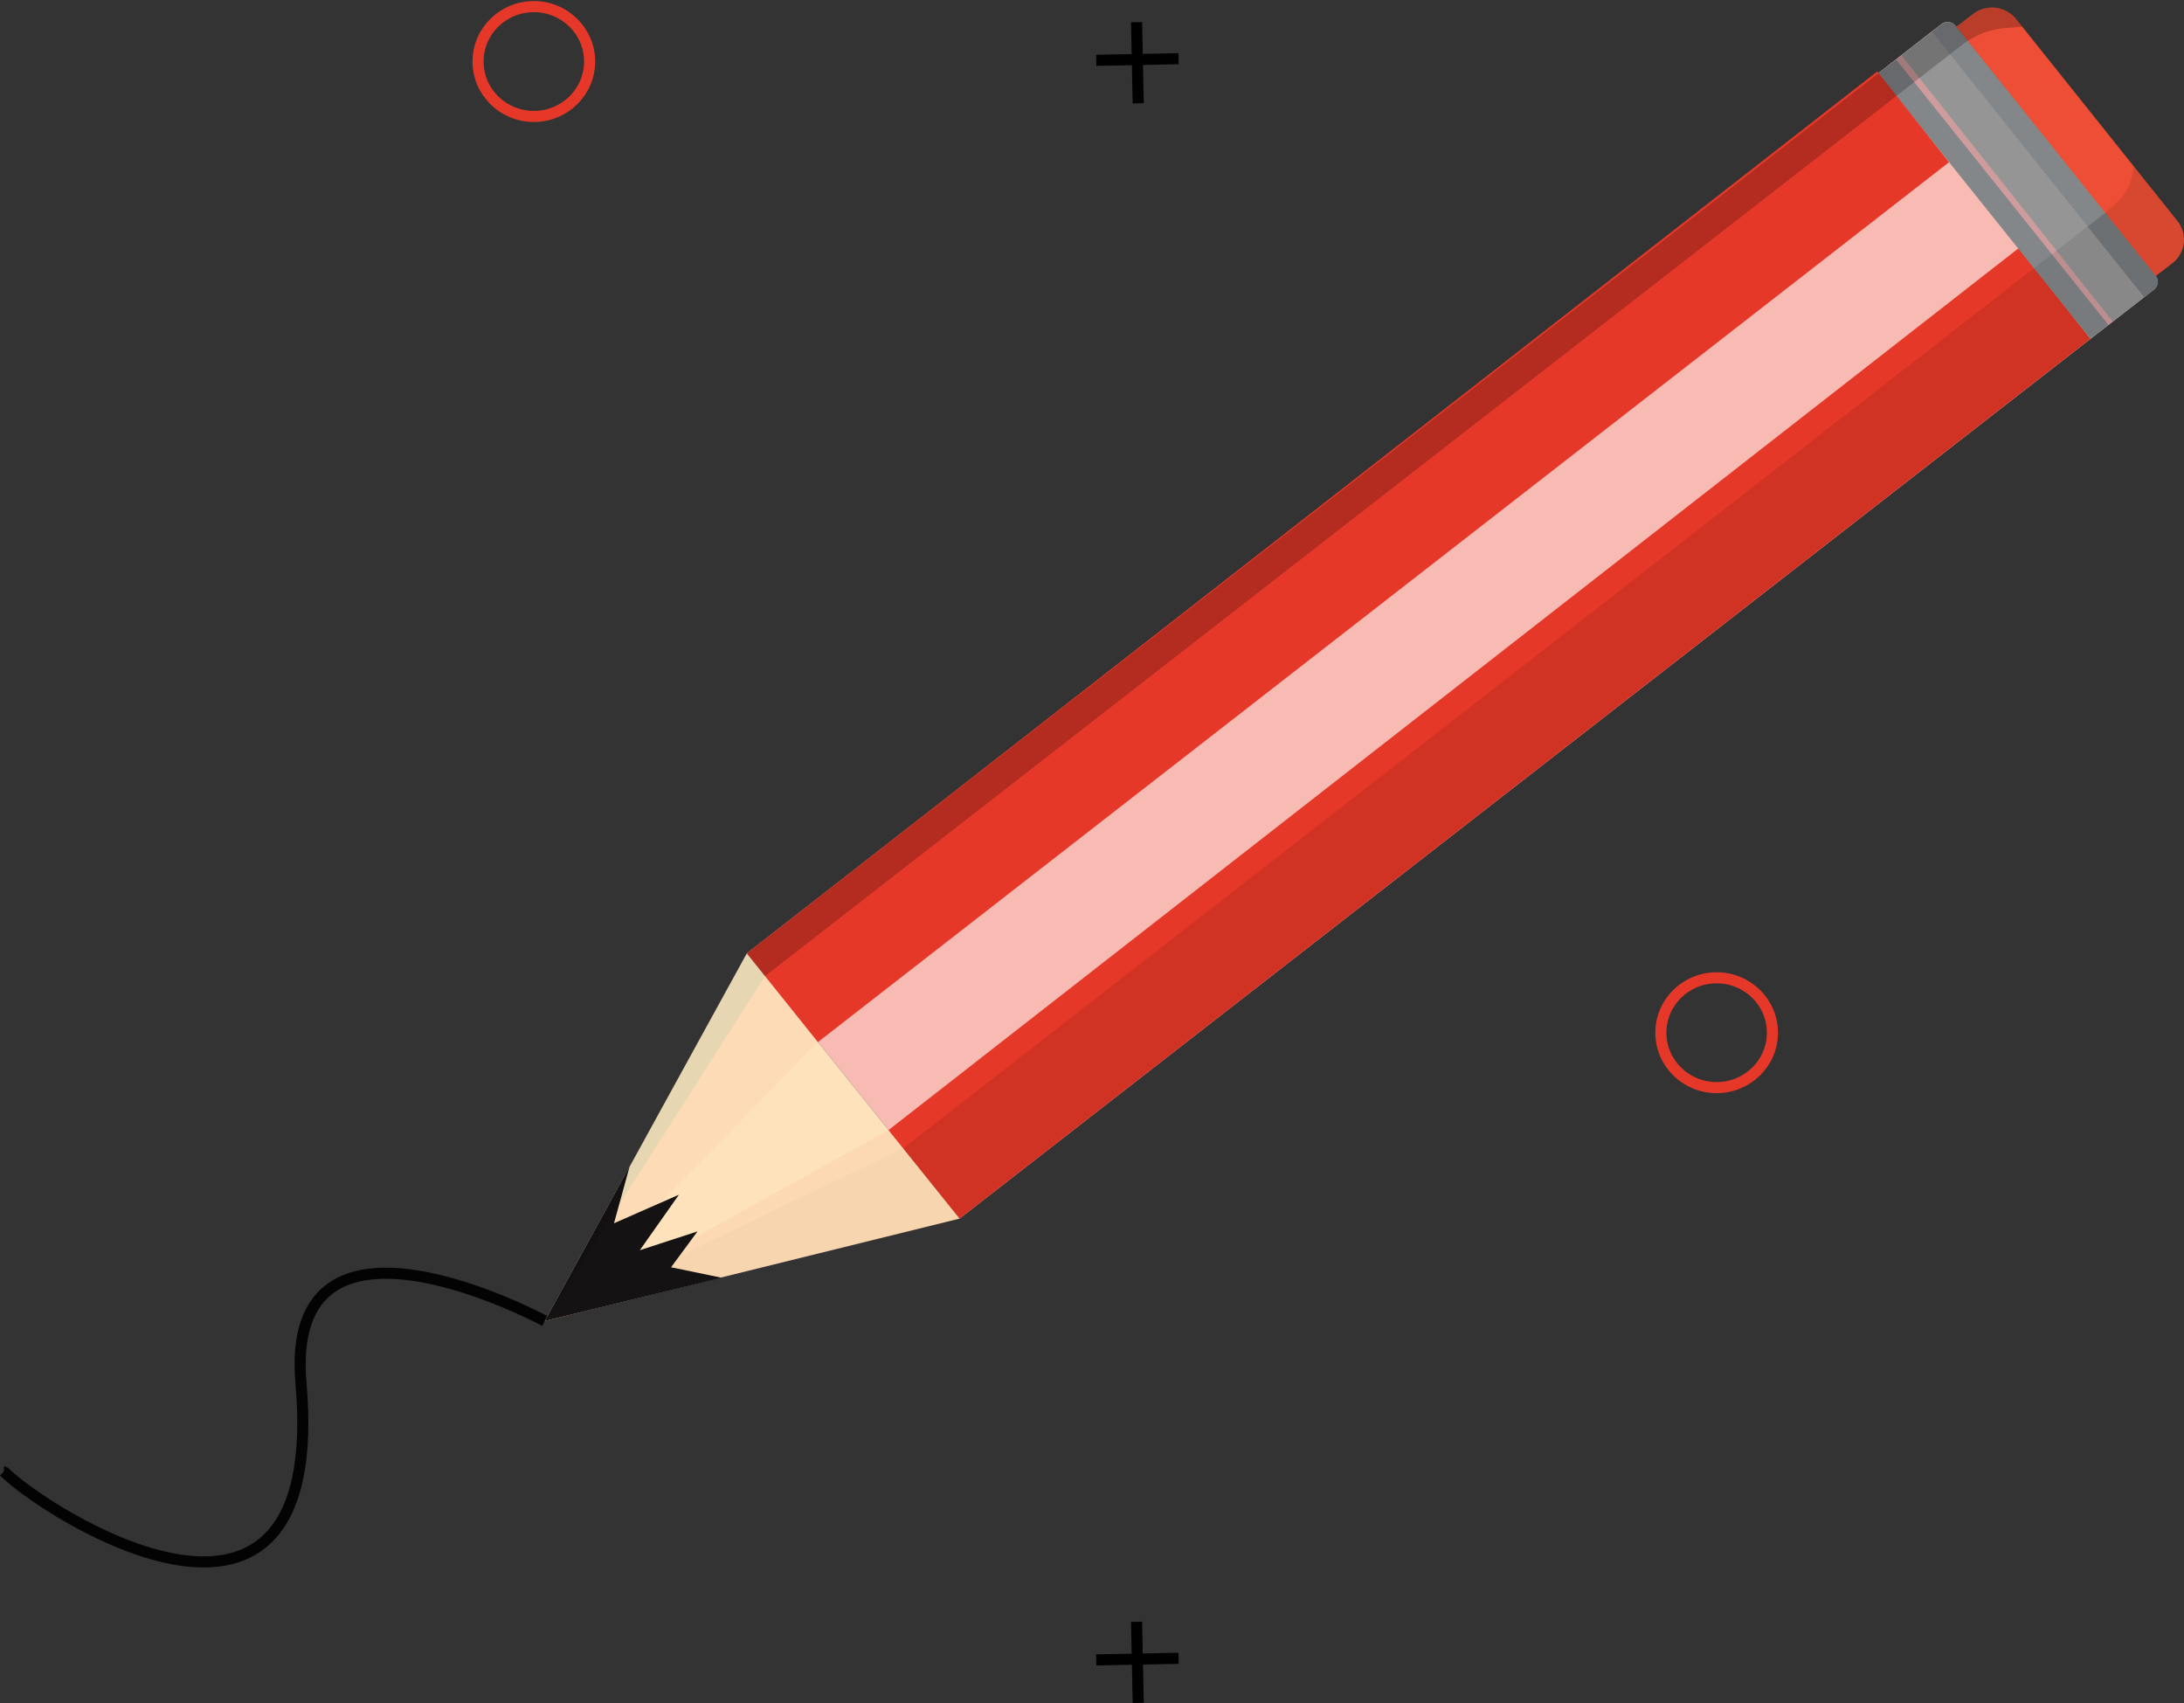 <svg id="Layer_1" data-name="Layer 1" xmlns="http://www.w3.org/2000/svg" viewBox="0 0 590.35 460.23"><rect x="0" y="0" width="590.35" height="460.23" fill="#333333" stroke="none"/><defs><style>.cls-1,.cls-2,.cls-3,.cls-6{fill:none;}.cls-2{stroke:#e53828;}.cls-2,.cls-3,.cls-6{stroke-width:3px;}.cls-3{stroke:#000;}.cls-14,.cls-16,.cls-17,.cls-4,.cls-9{fill:#e53828;}.cls-4{opacity:0.05;}.cls-11,.cls-14,.cls-15,.cls-16,.cls-17,.cls-19,.cls-4{isolation:isolate;}.cls-5{fill:#f8bbb4;}.cls-6{stroke:#030303;stroke-linejoin:bevel;}.cls-7{fill:#ffedc5;}.cls-8{fill:#ed4e35;}.cls-10{fill:#84878a;}.cls-11{opacity:0.09;}.cls-12{fill:#cf9c9d;}.cls-13{fill:#959596;}.cls-14{opacity:0.11;}.cls-15{opacity:0.22;}.cls-16{opacity:0.06;}.cls-17,.cls-19{opacity:0.1;}.cls-18{fill:#141212;}.cls-20{opacity:0.02;}</style></defs><title>pencil2</title><g id="Group_22" data-name="Group 22"><g id="Ellipse_14" data-name="Ellipse 14"><ellipse id="Ellipse_16" data-name="Ellipse 16" class="cls-1" cx="464.02" cy="279.09" rx="16.89" ry="16.63"/><ellipse id="Ellipse_17" data-name="Ellipse 17" class="cls-2" cx="464.02" cy="279.09" rx="15.08" ry="14.84"/></g><g id="Ellipse_15" data-name="Ellipse 15"><ellipse id="Ellipse_18" data-name="Ellipse 18" class="cls-1" cx="144.3" cy="16.63" rx="16.89" ry="16.63"/><ellipse id="Ellipse_19" data-name="Ellipse 19" class="cls-2" cx="144.3" cy="16.63" rx="15.08" ry="14.84"/></g><line id="Line_1" data-name="Line 1" class="cls-3" x1="307.22" y1="6" x2="307.67" y2="27.91"/><line id="Line_2" data-name="Line 2" class="cls-3" x1="318.58" y1="15.86" x2="296.32" y2="16.3"/><line id="Line_3" data-name="Line 3" class="cls-3" x1="307.22" y1="438.29" x2="307.67" y2="460.2"/><line id="Line_4" data-name="Line 4" class="cls-3" x1="318.58" y1="448.15" x2="296.32" y2="448.59"/><path id="Path_298" data-name="Path 298" class="cls-4" d="M213.74,300.39,154.2,393.6l54.61-99.35Z" transform="translate(-6.94 -36.6)"/><g id="Group_13" data-name="Group 13"><path id="Rectangle_54" data-name="Rectangle 54" class="cls-5" d="M266.34,365.92l-57.53-71.67L531.7,43.13a2.65,2.65,0,0,1,3.7.42h0l54.09,67.38a2.84,2.84,0,0,1-.43,4l0,0h0Z" transform="translate(-6.94 -36.6)"/><g id="Group_12" data-name="Group 12"><path id="Path_259-2" data-name="Path 259-2" class="cls-6" d="M154.21,393.6s-70.7-38.19-65.91,16.79c7.33,84.12-68.94,35.25-80.3,23.9H8" transform="translate(-6.94 -36.6)"/></g><path id="Path_295" data-name="Path 295" class="cls-7" d="M208.81,294.25l-54.6,99.35,112.13-27.68Z" transform="translate(-6.94 -36.6)"/><g id="Rectangle_55" data-name="Rectangle 55"><path id="Path_289" data-name="Path 289" class="cls-8" d="M589.6,111.23,535.75,43.87l4.57-3.51a8.35,8.35,0,0,1,11.58,1.37L595.5,96.3a8.06,8.06,0,0,1-1.23,11.33l-.14.11,0,0Z" transform="translate(-6.94 -36.6)"/></g><path id="Path_297" data-name="Path 297" class="cls-9" d="M266.34,365.92,247.11,342,552.67,103.62,572,128.17Z" transform="translate(-6.94 -36.6)"/><path id="Path_290" data-name="Path 290" class="cls-10" d="M586.46,117l2.77-2.15a2.57,2.57,0,0,0,.47-3.61l0,0L535.49,43.5a2.68,2.68,0,0,0-3.71-.43L529,45.22Z" transform="translate(-6.94 -36.6)"/><path id="Path_293" data-name="Path 293" class="cls-11" d="M586.46,117l-12.15-15.16c-1.65-2.06-5.06-2.17-3-3.89L577,93.25c2.56-2.2,4.67-4.25,5.81-7.39a20.39,20.39,0,0,0,.81-4.45l-.3-.37S595.18,95.82,595.5,96.3a6.85,6.85,0,0,1,1.58,3.24,7.85,7.85,0,0,1-.21,4.35c-.39,1.93-3.18,4.2-3.18,4.2l-4.08,3.14a2.31,2.31,0,0,1,.32,2.69,3.44,3.44,0,0,1-1.42,1.43" transform="translate(-6.94 -36.6)"/><path id="Path_294" data-name="Path 294" class="cls-12" d="M578.12,123.41l-57.2-71.9-3.59,2.79,57.19,71.94Z" transform="translate(-6.94 -36.6)"/><path id="Path_295-2" data-name="Path 295-2" class="cls-10" d="M576.87,124.41,519.45,52.66l-4.86,3.78L572,128.17" transform="translate(-6.94 -36.6)"/><path id="Path_296" data-name="Path 296" class="cls-13" d="M586.46,117,529.14,45.1l-8.28,6.43,57.19,72Z" transform="translate(-6.94 -36.6)"/><path id="Path_299" data-name="Path 299" class="cls-14" d="M154.2,393.6,247.11,342l19.23,23.95L154.2,393.6" transform="translate(-6.94 -36.6)"/><path id="Path_297-2" data-name="Path 297-2" class="cls-9" d="M228.05,318.21l-19.23-24L514.38,55.9l19.38,24.55Z" transform="translate(-6.94 -36.6)"/><path id="Path_297-3" data-name="Path 297-3" class="cls-15" d="M553.57,43.81l-4.66.39a21.83,21.83,0,0,0-11.57,4.5L213.74,300.39l-4.93-6.14,86.67-67.4,47.79-37.18,82.34-64,30.92-24,37.4-29.09,24.18-18.81,12.87-10s.55-.43,1.19-.85a2.48,2.48,0,0,1,1.73-.26,2.72,2.72,0,0,1,1.68,1.1l.18.2,2.58-2,1.57-1.2A9.31,9.31,0,0,1,544,38.73a8,8,0,0,1,2-.08,9.42,9.42,0,0,1,2,.39,9,9,0,0,1,2.78,1.56A19.24,19.24,0,0,1,553.57,43.81Z" transform="translate(-6.94 -36.6)"/><path id="Path_300" data-name="Path 300" class="cls-16" d="M247.11,342l-19.06-23.76L154.2,393.6Z" transform="translate(-6.94 -36.6)"/><path id="Path_301" data-name="Path 301" class="cls-17" d="M228.05,318.21,154.2,393.6l59.54-93.21Z" transform="translate(-6.94 -36.6)"/><path id="Path_298-2" data-name="Path 298-2" class="cls-18" d="M154.2,393.6,202,381.91l-13.67-2.83,7.15-9.69-15.59,5.08,10.57-15-17.55,7.72,4.21-15.32Z" transform="translate(-6.94 -36.6)"/></g><path id="Path_302" data-name="Path 302" class="cls-19" d="M213.74,300.39,154.2,393.6l54.61-99.35Z" transform="translate(-6.94 -36.6)"/></g><path class="cls-11" d="M576,94.09,251.09,346.93l15.25,19L585.69,117.55l3.64-2.83a2.58,2.58,0,0,0,.37-3.53Z" transform="translate(-6.94 -36.6)"/><path class="cls-9" d="M251,347" transform="translate(-6.94 -36.6)"/><polygon class="cls-20" points="147.26 357 259.4 329.32 244.15 310.33 147.26 357"/></svg>